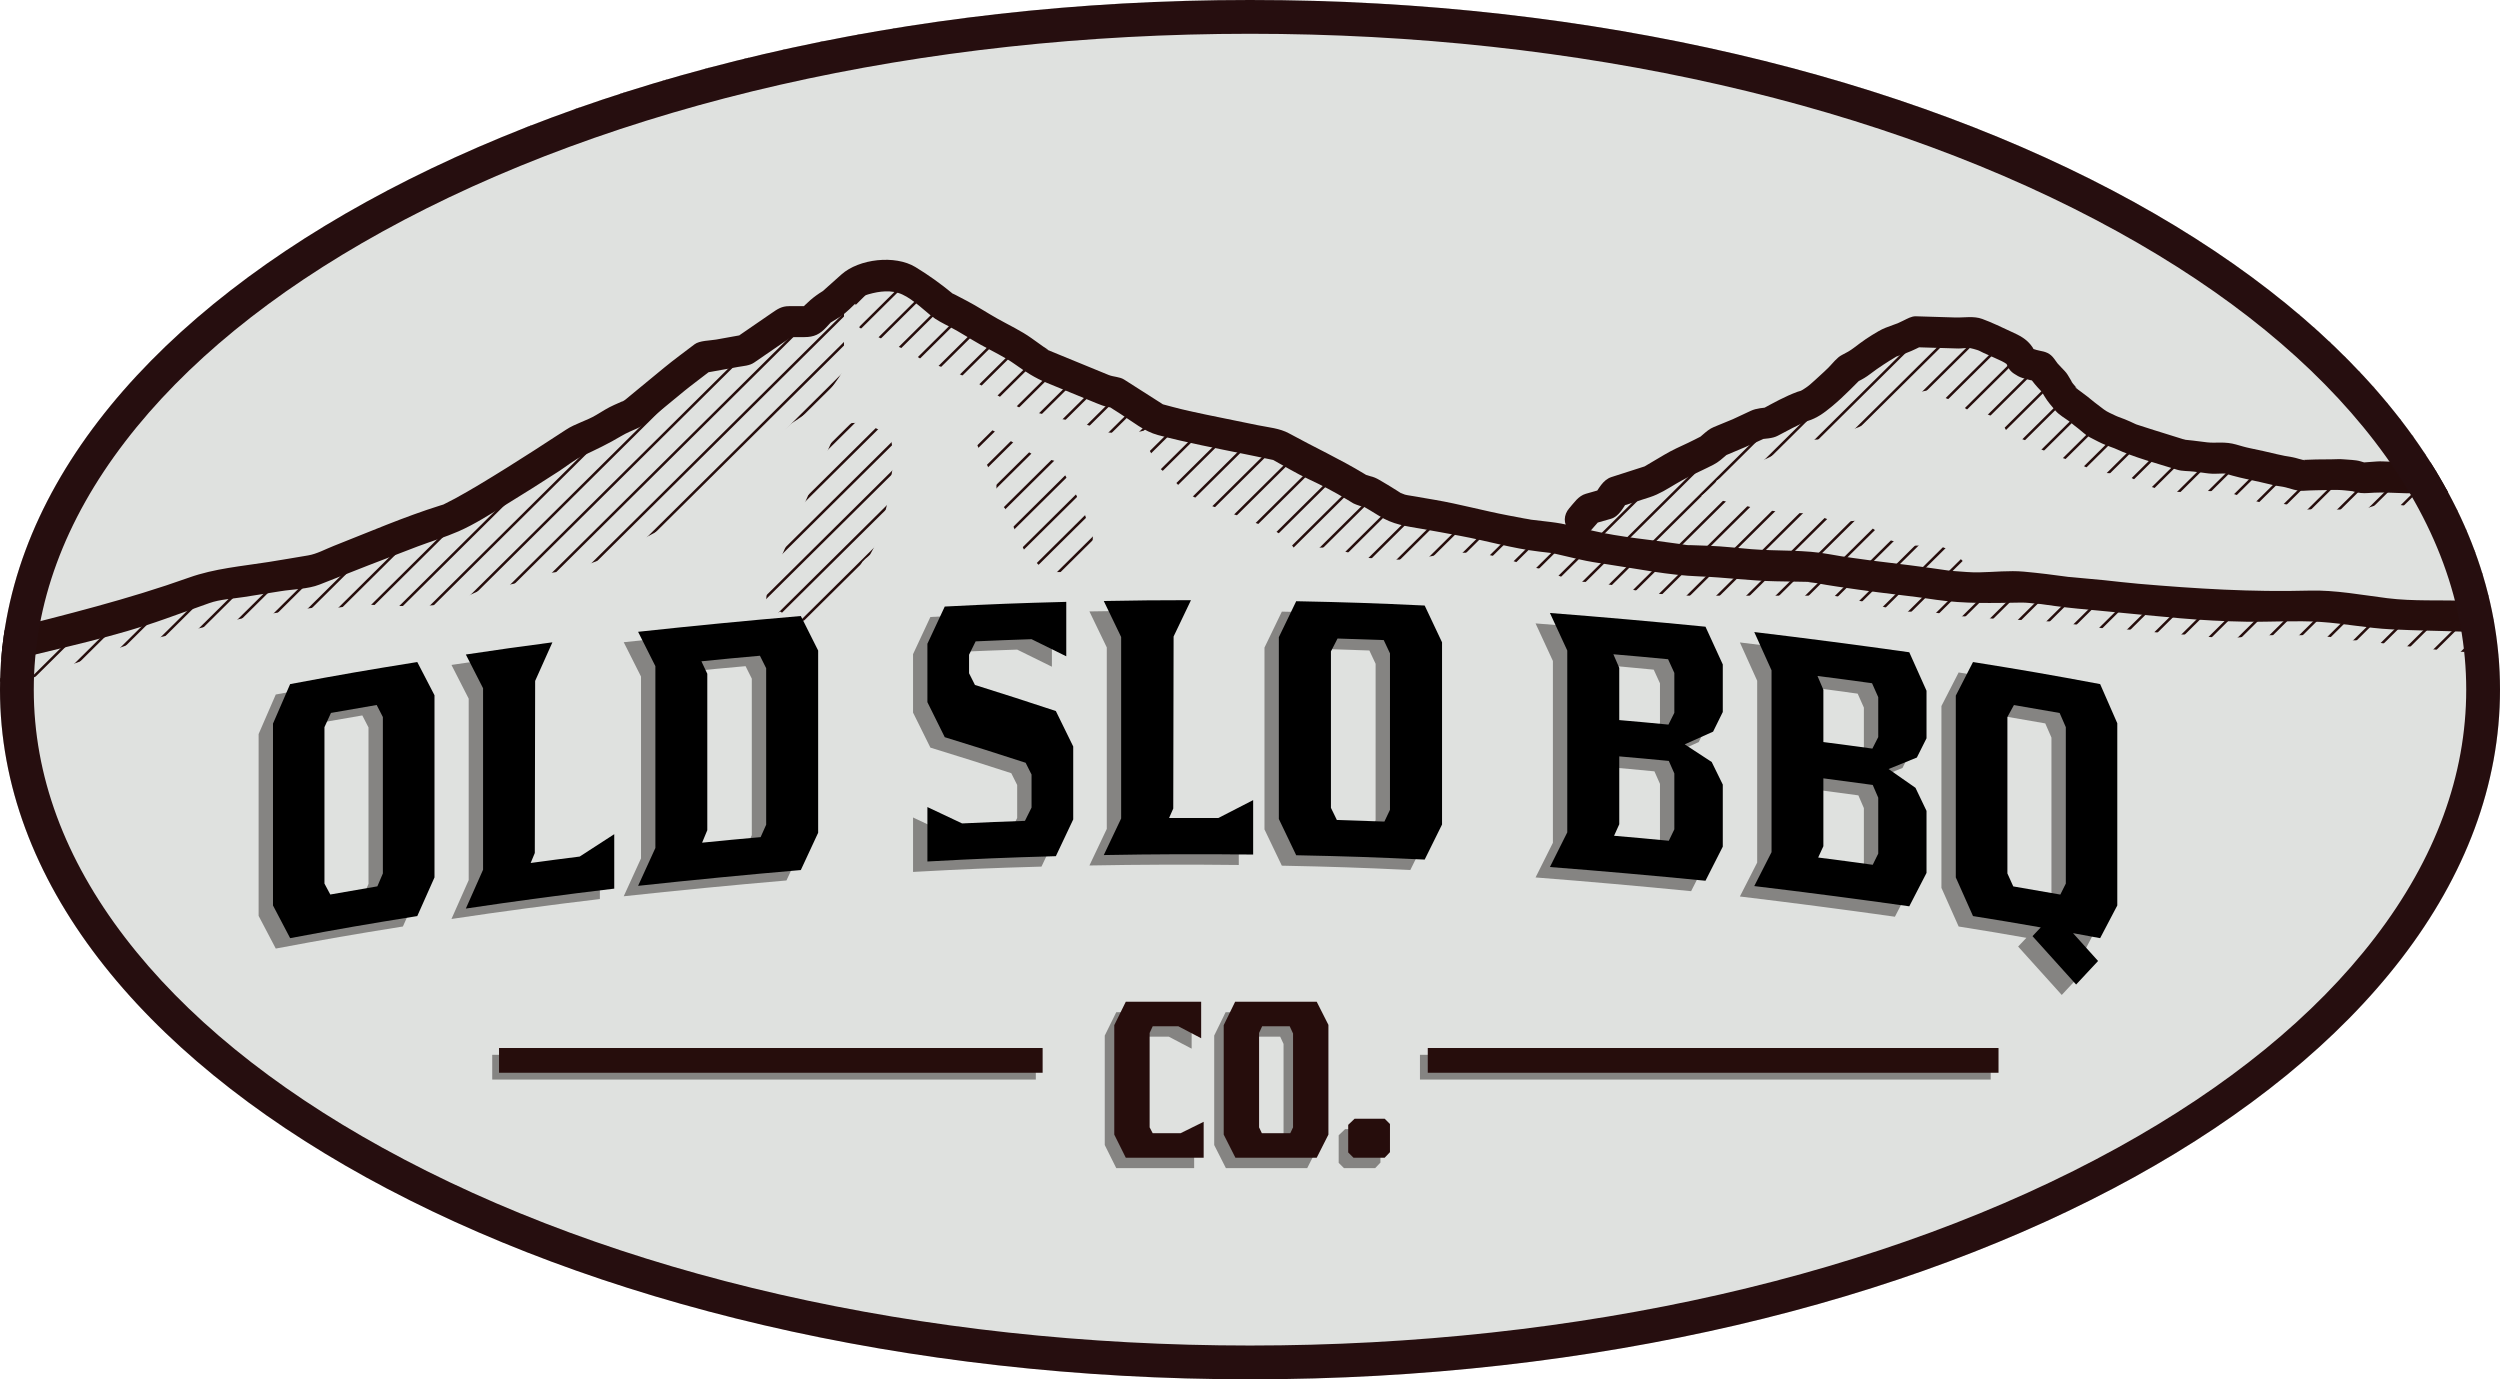 <?xml version="1.0" encoding="utf-8"?>
<!-- Generator: Adobe Illustrator 14.0.0, SVG Export Plug-In . SVG Version: 6.00 Build 43363)  -->
<!DOCTYPE svg PUBLIC "-//W3C//DTD SVG 1.1//EN" "http://www.w3.org/Graphics/SVG/1.1/DTD/svg11.dtd">
<svg version="1.1" id="Layer_1" xmlns="http://www.w3.org/2000/svg" xmlns:xlink="http://www.w3.org/1999/xlink" x="0px" y="0px"
	 width="522px" height="288px" viewBox="0 0 522 288" enable-background="new 0 0 522 288" xml:space="preserve">
<g>
	<defs>
		<path id="SVGID_1_" d="M522,143.999C522,223.528,405.148,288,260.999,288C116.854,288,0,223.528,0,143.999S116.854,0,260.999,0
			C405.148,0,522,64.47,522,143.999z"/>
	</defs>
	<clipPath id="SVGID_2_">
		<use xlink:href="#SVGID_1_"  overflow="visible"/>
	</clipPath>
	<rect x="-85.5" y="-51.159" clip-path="url(#SVGID_2_)" fill="#DFE1DF" width="684" height="396"/>
	<g clip-path="url(#SVGID_2_)">
		
			<line fill="none" stroke="#260D0C" stroke-width="0.536" stroke-miterlimit="10" x1="70.443" y1="164.35" x2="219.831" y2="16.325"/>
		
			<line fill="none" stroke="#260D0C" stroke-width="0.536" stroke-miterlimit="10" x1="76.676" y1="164.35" x2="226.064" y2="16.325"/>
		
			<line fill="none" stroke="#260D0C" stroke-width="0.536" stroke-miterlimit="10" x1="82.797" y1="164.35" x2="232.185" y2="16.325"/>
		
			<line fill="none" stroke="#260D0C" stroke-width="0.536" stroke-miterlimit="10" x1="56.722" y1="159.552" x2="206.11" y2="11.526"/>
		
			<line fill="none" stroke="#260D0C" stroke-width="0.536" stroke-miterlimit="10" x1="62.955" y1="159.552" x2="212.343" y2="11.526"/>
		
			<line fill="none" stroke="#260D0C" stroke-width="0.536" stroke-miterlimit="10" x1="69.076" y1="159.552" x2="218.464" y2="11.526"/>
		
			<line fill="none" stroke="#260D0C" stroke-width="0.536" stroke-miterlimit="10" x1="40.534" y1="157.106" x2="189.922" y2="9.082"/>
		
			<line fill="none" stroke="#260D0C" stroke-width="0.536" stroke-miterlimit="10" x1="46.767" y1="157.106" x2="196.155" y2="9.082"/>
		
			<line fill="none" stroke="#260D0C" stroke-width="0.536" stroke-miterlimit="10" x1="52.888" y1="157.106" x2="202.276" y2="9.082"/>
		
			<line fill="none" stroke="#260D0C" stroke-width="0.536" stroke-miterlimit="10" x1="26.813" y1="152.309" x2="176.201" y2="4.283"/>
		
			<line fill="none" stroke="#260D0C" stroke-width="0.536" stroke-miterlimit="10" x1="33.046" y1="152.309" x2="182.434" y2="4.283"/>
		
			<line fill="none" stroke="#260D0C" stroke-width="0.536" stroke-miterlimit="10" x1="39.167" y1="152.309" x2="188.555" y2="4.283"/>
		
			<line fill="none" stroke="#260D0C" stroke-width="0.536" stroke-miterlimit="10" x1="8.652" y1="151.907" x2="158.04" y2="3.883"/>
		
			<line fill="none" stroke="#260D0C" stroke-width="0.536" stroke-miterlimit="10" x1="14.885" y1="151.907" x2="164.272" y2="3.883"/>
		
			<line fill="none" stroke="#260D0C" stroke-width="0.536" stroke-miterlimit="10" x1="21.006" y1="151.907" x2="170.394" y2="3.883"/>
		
			<line fill="none" stroke="#260D0C" stroke-width="0.536" stroke-miterlimit="10" x1="-5.069" y1="147.109" x2="144.318" y2="-0.915"/>
		
			<line fill="none" stroke="#260D0C" stroke-width="0.536" stroke-miterlimit="10" x1="-8.382" y1="144.161" x2="141.006" y2="-3.864"/>
		
			<line fill="none" stroke="#260D0C" stroke-width="0.536" stroke-miterlimit="10" x1="1.164" y1="147.109" x2="150.552" y2="-0.915"/>
		
			<line fill="none" stroke="#260D0C" stroke-width="0.536" stroke-miterlimit="10" x1="7.285" y1="147.109" x2="156.672" y2="-0.915"/>
		
			<line fill="none" stroke="#260D0C" stroke-width="0.536" stroke-miterlimit="10" x1="164.48" y1="181.638" x2="313.867" y2="33.613"/>
		
			<line fill="none" stroke="#260D0C" stroke-width="0.536" stroke-miterlimit="10" x1="169.183" y1="183.188" x2="318.571" y2="35.163"/>
		
			<line fill="none" stroke="#260D0C" stroke-width="0.536" stroke-miterlimit="10" x1="175.304" y1="183.188" x2="324.692" y2="35.163"/>
		
			<line fill="none" stroke="#260D0C" stroke-width="0.536" stroke-miterlimit="10" x1="150.759" y1="176.839" x2="300.146" y2="28.815"/>
		
			<line fill="none" stroke="#260D0C" stroke-width="0.536" stroke-miterlimit="10" x1="155.462" y1="178.39" x2="304.85" y2="30.364"/>
		
			<line fill="none" stroke="#260D0C" stroke-width="0.536" stroke-miterlimit="10" x1="161.583" y1="178.39" x2="310.971" y2="30.364"/>
		
			<line fill="none" stroke="#260D0C" stroke-width="0.536" stroke-miterlimit="10" x1="134.571" y1="174.396" x2="283.959" y2="26.371"/>
		
			<line fill="none" stroke="#260D0C" stroke-width="0.536" stroke-miterlimit="10" x1="139.274" y1="175.945" x2="288.661" y2="27.92"/>
		
			<line fill="none" stroke="#260D0C" stroke-width="0.536" stroke-miterlimit="10" x1="145.395" y1="175.945" x2="294.782" y2="27.92"/>
		
			<line fill="none" stroke="#260D0C" stroke-width="0.536" stroke-miterlimit="10" x1="120.85" y1="169.597" x2="270.237" y2="21.572"/>
		
			<line fill="none" stroke="#260D0C" stroke-width="0.536" stroke-miterlimit="10" x1="125.553" y1="171.146" x2="274.939" y2="23.122"/>
		
			<line fill="none" stroke="#260D0C" stroke-width="0.536" stroke-miterlimit="10" x1="131.673" y1="171.146" x2="281.061" y2="23.122"/>
		
			<line fill="none" stroke="#260D0C" stroke-width="0.536" stroke-miterlimit="10" x1="102.689" y1="169.196" x2="252.077" y2="21.172"/>
		
			<line fill="none" stroke="#260D0C" stroke-width="0.536" stroke-miterlimit="10" x1="107.392" y1="170.747" x2="256.78" y2="22.722"/>
		
			<line fill="none" stroke="#260D0C" stroke-width="0.536" stroke-miterlimit="10" x1="113.513" y1="170.747" x2="262.899" y2="22.722"/>
		
			<line fill="none" stroke="#260D0C" stroke-width="0.536" stroke-miterlimit="10" x1="88.967" y1="164.398" x2="238.355" y2="16.374"/>
		
			<line fill="none" stroke="#260D0C" stroke-width="0.536" stroke-miterlimit="10" x1="93.67" y1="165.948" x2="243.059" y2="17.923"/>
		
			<line fill="none" stroke="#260D0C" stroke-width="0.536" stroke-miterlimit="10" x1="99.792" y1="165.948" x2="249.179" y2="17.923"/>
		<rect x="-89.1" y="35.062" fill="none" width="691.201" height="214.029"/>
	</g>
	
		<line clip-path="url(#SVGID_2_)" fill="none" stroke="#260D0C" stroke-width="0.536" stroke-miterlimit="10" x1="262.139" y1="201.672" x2="411.526" y2="53.647"/>
	
		<line clip-path="url(#SVGID_2_)" fill="none" stroke="#260D0C" stroke-width="0.536" stroke-miterlimit="10" x1="268.373" y1="201.672" x2="417.761" y2="53.647"/>
	
		<line clip-path="url(#SVGID_2_)" fill="none" stroke="#260D0C" stroke-width="0.536" stroke-miterlimit="10" x1="274.494" y1="201.672" x2="423.882" y2="53.647"/>
	
		<line clip-path="url(#SVGID_2_)" fill="none" stroke="#260D0C" stroke-width="0.536" stroke-miterlimit="10" x1="248.417" y1="196.874" x2="397.806" y2="48.849"/>
	
		<line clip-path="url(#SVGID_2_)" fill="none" stroke="#260D0C" stroke-width="0.536" stroke-miterlimit="10" x1="254.652" y1="196.874" x2="404.04" y2="48.849"/>
	
		<line clip-path="url(#SVGID_2_)" fill="none" stroke="#260D0C" stroke-width="0.536" stroke-miterlimit="10" x1="260.772" y1="196.874" x2="410.16" y2="48.849"/>
	
		<line clip-path="url(#SVGID_2_)" fill="none" stroke="#260D0C" stroke-width="0.536" stroke-miterlimit="10" x1="232.229" y1="194.429" x2="381.616" y2="46.405"/>
	
		<line clip-path="url(#SVGID_2_)" fill="none" stroke="#260D0C" stroke-width="0.536" stroke-miterlimit="10" x1="238.463" y1="194.429" x2="387.851" y2="46.405"/>
	
		<line clip-path="url(#SVGID_2_)" fill="none" stroke="#260D0C" stroke-width="0.536" stroke-miterlimit="10" x1="244.583" y1="194.429" x2="393.972" y2="46.405"/>
	
		<line clip-path="url(#SVGID_2_)" fill="none" stroke="#260D0C" stroke-width="0.536" stroke-miterlimit="10" x1="218.508" y1="189.631" x2="367.895" y2="41.606"/>
	
		<line clip-path="url(#SVGID_2_)" fill="none" stroke="#260D0C" stroke-width="0.536" stroke-miterlimit="10" x1="224.741" y1="189.631" x2="374.129" y2="41.606"/>
	
		<line clip-path="url(#SVGID_2_)" fill="none" stroke="#260D0C" stroke-width="0.536" stroke-miterlimit="10" x1="230.862" y1="189.631" x2="380.25" y2="41.606"/>
	
		<line clip-path="url(#SVGID_2_)" fill="none" stroke="#260D0C" stroke-width="0.536" stroke-miterlimit="10" x1="200.347" y1="189.231" x2="349.734" y2="41.206"/>
	
		<line clip-path="url(#SVGID_2_)" fill="none" stroke="#260D0C" stroke-width="0.536" stroke-miterlimit="10" x1="206.581" y1="189.231" x2="355.969" y2="41.206"/>
	
		<line clip-path="url(#SVGID_2_)" fill="none" stroke="#260D0C" stroke-width="0.536" stroke-miterlimit="10" x1="212.702" y1="189.231" x2="362.09" y2="41.206"/>
	
		<line clip-path="url(#SVGID_2_)" fill="none" stroke="#260D0C" stroke-width="0.536" stroke-miterlimit="10" x1="186.626" y1="184.433" x2="336.013" y2="36.408"/>
	<g clip-path="url(#SVGID_2_)">
		
			<line fill="none" stroke="#260D0C" stroke-width="0.536" stroke-miterlimit="10" x1="183.313" y1="181.483" x2="332.7" y2="33.458"/>
		<rect x="-89.1" y="35.062" fill="none" width="691.201" height="214.029"/>
	</g>
	
		<line clip-path="url(#SVGID_2_)" fill="none" stroke="#260D0C" stroke-width="0.536" stroke-miterlimit="10" x1="192.859" y1="184.433" x2="342.247" y2="36.408"/>
	
		<line clip-path="url(#SVGID_2_)" fill="none" stroke="#260D0C" stroke-width="0.536" stroke-miterlimit="10" x1="198.98" y1="184.433" x2="348.368" y2="36.408"/>
	
		<line clip-path="url(#SVGID_2_)" fill="none" stroke="#260D0C" stroke-width="0.536" stroke-miterlimit="10" x1="356.175" y1="218.961" x2="505.563" y2="70.936"/>
	
		<line clip-path="url(#SVGID_2_)" fill="none" stroke="#260D0C" stroke-width="0.536" stroke-miterlimit="10" x1="360.879" y1="220.511" x2="510.267" y2="72.486"/>
	
		<line clip-path="url(#SVGID_2_)" fill="none" stroke="#260D0C" stroke-width="0.536" stroke-miterlimit="10" x1="367" y1="220.511" x2="516.388" y2="72.486"/>
	
		<line clip-path="url(#SVGID_2_)" fill="none" stroke="#260D0C" stroke-width="0.536" stroke-miterlimit="10" x1="342.453" y1="214.162" x2="491.841" y2="66.138"/>
	
		<line clip-path="url(#SVGID_2_)" fill="none" stroke="#260D0C" stroke-width="0.536" stroke-miterlimit="10" x1="347.157" y1="215.712" x2="496.545" y2="67.688"/>
	
		<line clip-path="url(#SVGID_2_)" fill="none" stroke="#260D0C" stroke-width="0.536" stroke-miterlimit="10" x1="353.278" y1="215.712" x2="502.666" y2="67.688"/>
	
		<line clip-path="url(#SVGID_2_)" fill="none" stroke="#260D0C" stroke-width="0.536" stroke-miterlimit="10" x1="326.267" y1="211.718" x2="475.654" y2="63.694"/>
	
		<line clip-path="url(#SVGID_2_)" fill="none" stroke="#260D0C" stroke-width="0.536" stroke-miterlimit="10" x1="330.969" y1="213.268" x2="480.356" y2="65.243"/>
	
		<line clip-path="url(#SVGID_2_)" fill="none" stroke="#260D0C" stroke-width="0.536" stroke-miterlimit="10" x1="337.089" y1="213.268" x2="486.478" y2="65.243"/>
	
		<line clip-path="url(#SVGID_2_)" fill="none" stroke="#260D0C" stroke-width="0.536" stroke-miterlimit="10" x1="312.545" y1="206.92" x2="461.933" y2="58.895"/>
	
		<line clip-path="url(#SVGID_2_)" fill="none" stroke="#260D0C" stroke-width="0.536" stroke-miterlimit="10" x1="317.247" y1="208.469" x2="466.635" y2="60.444"/>
	
		<line clip-path="url(#SVGID_2_)" fill="none" stroke="#260D0C" stroke-width="0.536" stroke-miterlimit="10" x1="323.368" y1="208.469" x2="472.756" y2="60.444"/>
	
		<line clip-path="url(#SVGID_2_)" fill="none" stroke="#260D0C" stroke-width="0.536" stroke-miterlimit="10" x1="416.929" y1="232.44" x2="566.316" y2="84.416"/>
	
		<line clip-path="url(#SVGID_2_)" fill="none" stroke="#260D0C" stroke-width="0.536" stroke-miterlimit="10" x1="426.189" y1="232.44" x2="575.578" y2="84.416"/>
	
		<line clip-path="url(#SVGID_2_)" fill="none" stroke="#260D0C" stroke-width="0.536" stroke-miterlimit="10" x1="403.207" y1="227.642" x2="552.596" y2="79.617"/>
	
		<line clip-path="url(#SVGID_2_)" fill="none" stroke="#260D0C" stroke-width="0.536" stroke-miterlimit="10" x1="409.441" y1="227.642" x2="558.83" y2="79.617"/>
	
		<line clip-path="url(#SVGID_2_)" fill="none" stroke="#260D0C" stroke-width="0.536" stroke-miterlimit="10" x1="415.563" y1="227.642" x2="564.95" y2="79.617"/>
	
		<line clip-path="url(#SVGID_2_)" fill="none" stroke="#260D0C" stroke-width="0.536" stroke-miterlimit="10" x1="387.021" y1="225.197" x2="536.408" y2="77.173"/>
	
		<line clip-path="url(#SVGID_2_)" fill="none" stroke="#260D0C" stroke-width="0.536" stroke-miterlimit="10" x1="393.253" y1="225.197" x2="542.641" y2="77.173"/>
	
		<line clip-path="url(#SVGID_2_)" fill="none" stroke="#260D0C" stroke-width="0.536" stroke-miterlimit="10" x1="399.373" y1="225.197" x2="548.762" y2="77.173"/>
	
		<line clip-path="url(#SVGID_2_)" fill="none" stroke="#260D0C" stroke-width="0.536" stroke-miterlimit="10" x1="373.299" y1="220.399" x2="522.687" y2="72.375"/>
	
		<line clip-path="url(#SVGID_2_)" fill="none" stroke="#260D0C" stroke-width="0.536" stroke-miterlimit="10" x1="379.531" y1="220.399" x2="528.919" y2="72.375"/>
	
		<line clip-path="url(#SVGID_2_)" fill="none" stroke="#260D0C" stroke-width="0.536" stroke-miterlimit="10" x1="385.652" y1="220.399" x2="535.04" y2="72.375"/>
	
		<line clip-path="url(#SVGID_2_)" fill="none" stroke="#260D0C" stroke-width="0.536" stroke-miterlimit="10" x1="294.385" y1="206.521" x2="443.772" y2="58.495"/>
	
		<line clip-path="url(#SVGID_2_)" fill="none" stroke="#260D0C" stroke-width="0.536" stroke-miterlimit="10" x1="299.087" y1="208.069" x2="448.475" y2="60.045"/>
	
		<line clip-path="url(#SVGID_2_)" fill="none" stroke="#260D0C" stroke-width="0.536" stroke-miterlimit="10" x1="305.207" y1="208.069" x2="454.595" y2="60.045"/>
	
		<line clip-path="url(#SVGID_2_)" fill="none" stroke="#260D0C" stroke-width="0.536" stroke-miterlimit="10" x1="280.663" y1="201.722" x2="430.051" y2="53.696"/>
	
		<line clip-path="url(#SVGID_2_)" fill="none" stroke="#260D0C" stroke-width="0.536" stroke-miterlimit="10" x1="285.365" y1="203.271" x2="434.753" y2="55.246"/>
	
		<line clip-path="url(#SVGID_2_)" fill="none" stroke="#260D0C" stroke-width="0.536" stroke-miterlimit="10" x1="291.486" y1="203.271" x2="440.874" y2="55.246"/>
	<g clip-path="url(#SVGID_2_)">
		<path fill="#DFE1DF" d="M-36.861,248.14h624.905V-9.428H-36.861V248.14z M186.447,97.294l-0.538,3.408l-0.18,1.704l-0.448,2.601
			c0,0-0.269,1.076-0.359,1.524s-0.179,0.897-0.179,1.256s-0.179,1.525-0.179,1.525l-1.704,3.498l-0.269,1.255
			c0,0-0.718,1.436-0.898,1.705c-0.179,0.269-0.985,0.896-0.985,0.896l-0.628,0.627l-1.524,2.601l-0.09,0.807l-0.269,1.973
			l-0.628,1.256l-1.434,1.345l-1.256,1.525l-0.896,0.538l-1.883,1.435l-2.781,0.896l-3.945-0.178l-0.628-0.538l-0.807-0.538
			l-0.986-0.718l-2.063,0.807l-0.538-0.627l-0.627-1.345l0.269-1.525l0.178-1.973l14.619-33.452l0.358-0.448l1.525-0.538
			l1.254-0.269l2.153-0.09l1.883,0.718l1.614,0.807l1.256,0.627c0,0,1.166,1.167,1.256,1.614s0.269,1.525,0.269,1.884
			c0,0.358,0.179,1.436,0.179,1.974S186.447,97.294,186.447,97.294 M227.97,116.666l-0.358,1.255l-1.345,0.718
			c0,0-0.897,0.449-1.167,0.538s-0.986,0.269-0.986,0.269h-1.256h-1.256h-1.255l-1.614-0.269l-1.167-0.538l-1.255-1.256
			l-1.076-0.807l-0.449-0.358l-0.449-0.358l-1.704-3.498l-1.076-2.512l-0.538-1.435l-1.166-2.242l-0.987-1.076l-0.627-0.628
			l-0.269-0.717l0.089-0.538v-0.987v-0.987l-0.269-0.896l-0.627-1.076l-1.256-2.602l-1.256-2.421l-0.896-1.973l0.18-1.703
			l0.358-0.808l0.449-0.18l1.255,0.089l1.076,0.09l0.987,0.538l1.794,1.346l1.345,0.538l0.717,0.447l0.987,0.628l0.986,0.538
			l1.256,0.807l0.986,0.627l1.166,0.359l1.525,0.269l1.345,0.36l0.807,0.807l0.627,0.985l0.718,1.077l0.987,1.705l0.448,0.807
			l1.076,1.973l0.628,1.794l0.807,1.255l0.807,2.512c0,0,0.448,0.627,0.717,0.896c0.269,0.269,0.449,0.627,0.449,0.627l-0.09,2.421
			v0.987l0.179,0.987L227.97,116.666z M521.32,136.575l-11.121-0.717c0,0-8.25-1.076-9.326-1.076s-6.816-1.077-6.816-1.077h-3.586
			l-3.947-0.716l-4.662-0.359h-4.305h-4.664l-8.609,0.717l-6.098-0.717l-6.1-0.359l-5.738-0.717l-7.177-0.358l-5.021-0.718
			l-6.098-0.717c0,0-6.457-0.36-7.533-0.36h-2.152c0,0-6.816-0.717-8.609-0.717s-5.381-0.718-5.381-0.718l-7.893-0.358l-6.457-1.794
			l-7.174-1.435h-6.1h-7.534h-5.021l-11.479-0.001l-6.1-0.358c0,0-3.945-0.358-6.457-1.076s-3.229-0.718-3.229-0.718
			s-3.586-0.717-5.738-0.717s-4.664-0.718-6.816-1.794s-3.945-1.076-5.021-1.435s-4.305-1.436-4.305-1.436l-6.1-1.435h-6.457
			l-3.586,0.718l-4.664,0.717h-4.665l-3.945-0.358c0,0-2.512-0.718-3.945-1.076s-3.229-1.076-3.229-1.076h-2.871l-4.662,1.076
			l-2.152-2.87l-2.152-1.435l-3.229-1.435l-5.382-2.152l-5.739-2.152l-4.664-2.512l-2.869-2.869l-2.512-2.152l-2.511-4.305
			l2.152-2.87l-1.435-1.076l-5.023,1.076l-3.946-0.358l-5.021-1.794l-5.023-1.076l-8.25-2.152l-3.945-2.152l-6.457-3.946
			l-5.022-2.152l-5.023-1.793l-2.869-1.794l-4.664-2.152l-5.739-2.87l-0.718-4.663l-2.152-3.947l-0.358,3.947v4.663v3.946v4.663
			l-1.076,1.794l-2.511,3.587l-3.229,3.229l-4.305,2.87l-3.946,3.587l-3.229,3.229l-4.305,3.946l-8.967,7.175l-5.023,3.229
			l-12.196,6.457l-7.893,2.869l-5.381,0.718l-6.815,2.152l-7.175,1.435l-6.457,2.87l-6.098,0.358h-5.74l-6.098-0.358l-5.381,0.718
			h-5.022l-12.914,1.793l-17.219,3.947l-7.892,1.794l-16.502,5.739l-7.534,2.511h-7.892l-4.305-1.793l7.174-6.457l20.089-6.817
			l25.112-5.021L64.3,118.28l24.752-9.327l16.859-9.686l11.121-5.74l15.067-7.175l8.968-9.327l8.25-5.021l8.25-2.87l15.067-7.892
			l6.816-5.022l6.457,1.435l6.457,2.87l13.273,8.251l9.686,5.381l21.166,8.968l21.523,7.175l21.165,8.968l24.753,7.175l22.959,5.022
			l1.499,0.203l-0.604-0.562l4.305-4.036l6.322-4.978l7.265-2.556l15.201-8.206l6.726-4.574l6.592-2.287l4.978-2.556l4.439-2.825
			l4.978-3.767l1.883-2.287l6.727-3.229l5.111-0.134h4.305l2.825,0.403l5.381,1.345l5.112,1.346l6.322,2.69l4.439,5.247l3.497,4.843
			l7.399,4.978l16.412,4.708l13.721,2.556l26.636,0.942l13.722,1.345l2.69,1.345l1.614,1.345v1.479l-3.229,0.942h-3.229
			l-3.095,0.269l-3.632,0.27l-2.959-0.404l-3.095-0.134l-3.901,1.21h-2.556h-3.229l-2.825-0.134l-2.959,0.134l-2.825-0.807
			l-2.959-0.538l-2.825,0.135l-2.556-0.673l-2.019-0.672l-2.825-0.942l-1.21,0.269l-1.346-0.538l-2.556-0.134l-3.363,0.269h-0.941
			l-3.229-0.135l-2.96-0.672l-2.286-0.808l-1.211-0.538l-1.48-0.807l-2.018-0.673l-1.883-0.269l-1.884-0.134l-3.229-0.942
			l-2.556-1.21l-3.229-1.077l-2.287-0.941l-2.69-1.076c0,0-1.211-0.672-1.884-1.211c-0.672-0.538-2.018-0.807-2.018-0.807
			l-2.287-1.21l-0.538-0.942l-1.21-1.21l-1.48-1.211l-0.672-0.269l-1.076-0.538h-1.48c-0.403,0-1.883-0.538-1.883-0.538l-1.749-1.21
			l-1.479-0.673l-2.557-1.076l-1.345-0.941l-1.076-0.135l-2.825,0.538l-1.345,0.404l-2.152,0.807l-1.614,0.941l-1.346,0.673
			c0,0-1.211,0.807-1.614,1.21c-0.403,0.404-0.808,1.076-0.808,1.076s-1.748,1.48-2.152,1.749c-0.403,0.269-2.824,1.076-2.824,1.076
			l-5.516,1.749l-2.69,0.135l-2.69,1.345l-1.884,0.403l-1.749,0.807c0,0-2.556,1.614-4.708,2.153
			c-0.567,0.142-0.872,0.225-1.036,0.274c0.118,0.021-0.416,0.126,0,0c-0.013-0.002-0.013-0.005-0.04-0.005
			c-0.403,0-2.018,0.808-2.556,1.211c-0.538,0.404-1.076,0.538-1.614,0.807s-1.614,0.673-1.614,0.673l-1.346,0.807l-0.403,0.941
			l-2.825,2.287l2.96,0.538l3.767,1.076l1.479,0.134l2.018,0.538l4.709,0.807l1.479,0.269l2.421,0.135l3.363,0.134
			c0,0,0.808,0.269,1.614,0.538c0.808,0.269,0.538,0,1.076,0.135c0.538,0.134,1.48,0.538,1.48,0.538l1.479,0.403l2.152,0.135
			l1.211-0.135l1.748-0.134l1.48,0.269l1.479,1.479l1.749,1.211c0,0,1.345,0.807,1.749,1.076c0.403,0.269,0.807,0.269,0.807,0.269
			l3.229,0.941h3.632c0,0,1.211,0.135,1.614,0.135c0.404,0,1.614,0.135,1.614,0.135l2.557,1.076l1.21,1.346l0.808,0.807l2.69,2.691
			l-1.902,0.883l13.202,1.225l26.188,1.793l58.473,2.512l7.891,2.51l10.405,3.587l2.869,3.229L521.32,136.575z"/>
		<path fill="#260D0C" d="M2.381,137.894c10.646-2.694,21.677-4.949,32.04-8.649c3.091-1.104,6.182-2.208,9.273-3.312
			c2.257-0.806,4.87-0.9,7.226-1.272c2.537-0.401,5.079-0.785,7.613-1.207c2.563-0.427,5.764-0.432,8.176-1.389
			c6.8-2.696,13.611-5.368,20.455-7.952c2.84-1.072,5.788-1.946,8.568-3.164c3.421-1.498,6.632-3.583,9.813-5.521
			c3.772-2.298,7.498-4.673,11.208-7.07c1.609-1.04,3.225-2.393,4.966-3.206c2.743-1.28,5.38-2.535,7.974-4.091
			c1.101-0.661,2.275-1.137,3.449-1.66c1.034-0.459,1.876-1.289,2.746-2.005c2.541-2.092,5.082-4.185,7.623-6.277
			c-1.361,1.12,0.23-0.174,0.531-0.404c0.775-0.594,1.549-1.188,2.324-1.782c0.581-0.445,1.163-0.891,1.744-1.336
			c0.486-0.373-1.008,0.28-0.48,0.185c0.331-0.06,0.661-0.119,0.992-0.178c1.837-0.331,3.674-0.662,5.511-0.992
			c1.1-0.198,2.374-0.248,3.322-0.899l8.157-5.608c0.579-0.398-2.506,0.285-0.522,0.285h2.839c2.085,0,3.258-0.591,4.661-2.112
			c0.284-0.308,0.568-0.616,0.852-0.923c0.604-0.654-0.962,0.59-0.065,0.038c0.656-0.403,1.311-0.807,1.967-1.21
			c1.431-0.88,2.665-2.301,3.908-3.411l1.627-1.453c-0.441,0.394-2.003,0.92-0.341,0.378c2.229-0.727,4.669-1.211,6.963-0.549
			c2.375,0.686,4.93,3.176,6.844,4.731c1.223,0.994,2.579,1.638,3.975,2.368c2.183,1.143,4.244,2.504,6.394,3.708
			c2.374,1.329,5.032,2.548,7.247,4.13c2.185,1.56,4.118,2.827,6.582,3.838c3.479,1.427,6.958,2.854,10.437,4.282
			c0.807,0.331,1.498,0.605,2.352,0.776c1.559,0.312-0.383-0.471,0.535,0.115c0.719,0.459,1.44,0.919,2.16,1.378
			c2.468,1.575,4.896,3.604,7.755,4.366c6.032,1.608,12.156,2.751,18.272,4.002c0.682,0.139,1.363,0.277,2.044,0.419
			c0.87,0.182,1.74,0.363,2.61,0.544c0.382,0.08,0.764,0.159,1.146,0.239c0.76,0.158-1.012-0.551-0.188-0.099
			c2.507,1.378,4.975,2.897,7.569,4.102c2.813,1.306,5.39,2.655,8.04,4.264l1.302,0.791c0.303,0.184,2.965,1.154,1.686,0.401
			c1.215,0.714,2.443,1.407,3.629,2.169c2.911,1.873,5.71,2.193,9.089,2.772c2.62,0.45,5.231,0.95,7.847,1.431
			c5.558,1.023,10.894,2.628,16.539,3.293c0.93,0.109,1.858,0.219,2.787,0.328c1.542,0.181-0.56-0.134,0.242,0.052
			c1.794,0.417,3.588,0.834,5.382,1.251c1.999,0.465,3.983,0.759,6.017,1.06c6.281,0.931,12.62,2.262,18.974,2.489
			c5.34,0.191,10.643,0.929,15.985,1.024c1.894,0.034,3.786,0.067,5.679,0.102c0.545,0.01,1.09,0.02,1.635,0.029
			c-1.495-0.027,0.473,0.116,1.152,0.245c2.97,0.565,5.967,0.954,8.957,1.39c2.743,0.4,5.495,0.72,8.246,1.058
			c1.417,0.174,2.833,0.348,4.25,0.522c-1.188-0.146-0.404-0.053,0.339,0.054c1.091,0.156,2.182,0.312,3.273,0.467
			c5.937,0.848,11.745,0.68,17.729,0.579c1.136-0.019,2.276,0.155,3.406,0.257c0.314,0.028,0.63,0.057,0.945,0.086
			c-1.461-0.133-0.616-0.085-0.301-0.042c1.025,0.141,2.051,0.283,3.076,0.424c3.084,0.426,6.181,0.685,9.281,0.973
			c5.584,0.52,11.157,1.096,16.746,1.575c4.606,0.395,9.215,0.646,13.838,0.721c5.145,0.084,10.402-0.284,15.525,0.046
			c4.915,0.317,9.79,1.301,14.697,1.546c5.217,0.261,10.424,0.311,15.642,0.504c4.166,0.154,4.151-6.303,0-6.458
			c-5.415-0.201-10.998,0.128-16.38-0.545c-5.352-0.669-10.878-1.736-16.286-1.587c-11.947,0.331-23.726-0.401-35.622-1.421
			c-2.412-0.207-4.818-0.499-7.226-0.752c-1.367-0.144-2.738-0.255-4.107-0.382c-0.89-0.083-1.779-0.166-2.669-0.249
			c-1.732-0.161,0.409,0.096-0.557-0.038c-3.15-0.435-6.281-0.831-9.448-1.118c-3.029-0.275-6.245,0.097-9.286,0.148
			c-0.893,0.015-1.739-0.004-2.631-0.07c-0.912-0.068-1.825-0.135-2.737-0.203c-1.714-0.127,0.824,0.169-0.709-0.05
			c-2.832-0.405-5.662-0.817-8.502-1.166c-1.878-0.231-3.756-0.461-5.634-0.692c-0.68-0.083-1.358-0.167-2.038-0.25
			c-1.201-0.148,1.168,0.171-0.157-0.022c-2.88-0.42-5.79-0.744-8.649-1.288c-5.479-1.042-10.985-0.65-16.526-1.097
			c-2.965-0.239-5.947-0.602-8.921-0.708c-1.57-0.056-3.142-0.112-4.713-0.168c1.466,0.052,0.64,0.09,0.215,0.027l-1.904-0.282
			c-5.877-0.871-11.963-1.357-17.753-2.704c-2.939-0.684-5.855-1.489-8.855-1.842c-1.632-0.192-3.264-0.384-4.896-0.576
			c1.771,0.208-0.244-0.089-0.629-0.162c-1.111-0.21-2.222-0.421-3.333-0.631c-5.143-0.974-10.166-2.37-15.337-3.256
			c-1.669-0.286-3.338-0.572-5.008-0.858c-0.424-0.073-0.857-0.123-1.271-0.241c-0.357-0.103-1.364-0.669-0.375-0.033
			c-0.459-0.295-0.918-0.59-1.377-0.886c-1.161-0.747-2.35-1.439-3.54-2.139c-0.606-0.357-1.204-0.625-1.896-0.779
			c-0.439-0.098-1.408-0.596-0.319,0.065c-0.301-0.183-0.602-0.365-0.902-0.548c-5.097-3.095-10.51-5.583-15.74-8.459
			c-1.956-1.076-4.343-1.257-6.517-1.701c-3.594-0.735-7.188-1.471-10.782-2.206c-2.368-0.485-4.685-0.995-7.02-1.618
			c-0.749-0.2-1.499-0.399-2.248-0.599c0.039,0.01,0.927,0.501-0.059-0.128c-1.613-1.03-3.226-2.059-4.839-3.088
			c-0.989-0.631-1.978-1.263-2.967-1.894c-0.94-0.601-2.21-0.539-3.244-0.963l-10.091-4.14c-1.046-0.43-2.093-0.859-3.14-1.288
			c1.331,0.545,0.087-0.139-0.407-0.492c-0.82-0.585-1.64-1.171-2.459-1.757c-2.17-1.55-4.736-2.748-7.062-4.05
			c-2.15-1.204-4.211-2.577-6.392-3.719l-2.407-1.261c-1.498-0.784,0.206,0.389-0.602-0.276c-2.46-2.028-5.056-3.898-7.782-5.55
			c-4.24-2.568-11.761-1.738-15.459,1.564c-0.941,0.84-1.882,1.68-2.823,2.521c-0.37,0.33-0.739,0.661-1.11,0.991
			c-0.787,0.703,0.861-0.548-0.016-0.008c-1.917,1.18-3.25,2.396-4.773,4.047c0.761-0.315,1.522-0.63,2.283-0.945h-4.5
			c-1.523,0-2.396,0.608-3.576,1.42c-1.567,1.078-3.135,2.155-4.703,3.233c-0.628,0.432-1.255,0.863-1.883,1.294
			c-1.155,0.794,0.468,0.034-0.136,0.142l-4.921,0.886c-1.228,0.221-3.455,0.188-4.511,0.999c-2.123,1.627-4.3,3.202-6.366,4.902
			c-2.701,2.224-5.401,4.448-8.102,6.672c-0.502,0.414-1.228,0.603-0.136,0.117c-0.728,0.324-1.456,0.647-2.183,0.971
			c-1.317,0.586-2.512,1.356-3.748,2.098c-1.99,1.194-4.361,1.789-6.287,3.061c-2.209,1.458-4.432,2.897-6.66,4.328
			c-3.819,2.453-7.662,4.871-11.558,7.203c-1.641,0.982-3.297,1.941-4.978,2.855c-0.646,0.351-1.3,0.686-1.96,1.007
			c-0.741,0.36-0.093,0.115-1.085,0.425c-7.562,2.369-14.927,5.563-22.297,8.46c-1.701,0.669-3.495,1.668-5.311,1.971
			c-2.756,0.459-5.51,0.94-8.27,1.376c-5.586,0.882-11.268,1.35-16.601,3.254c-12.708,4.538-25.722,7.753-38.793,11.062
			C-3.37,132.689-1.657,138.917,2.381,137.894"/>
		<path fill="#260D0C" d="M332.222,110.697l1.883-2.152c-0.475,0.277-0.949,0.554-1.425,0.831c1.227-0.351,2.453-0.701,3.68-1.051
			c1.737-0.497,2.683-2.508,3.631-3.93l-1.929,1.484c2.14-0.688,4.279-1.376,6.419-2.063c1.988-0.639,3.658-1.731,5.453-2.792
			c1.755-1.037,3.478-1.91,5.331-2.765c0.832-0.383,1.646-0.802,2.464-1.211c1.104-0.552,1.975-1.372,2.907-2.171
			c0.125-0.106,0.249-0.213,0.373-0.32c-0.475,0.277-0.949,0.554-1.424,0.83c3.162-1.302,6.28-2.646,9.381-4.092
			c-0.544,0.147-1.087,0.294-1.63,0.441c1.237-0.155,2.772-0.162,3.865-0.756c1.037-0.563,2.081-1.111,3.131-1.646
			c0.685-0.349,1.373-0.689,2.068-1.016c0.253-0.119,1.395-0.611,0.272-0.14c0.255-0.107,0.515-0.206,0.78-0.285
			c1.916-0.574,3.422-1.689,4.949-2.95c1.346-1.11,2.645-2.316,3.878-3.55c0.479-0.479,0.958-0.958,1.437-1.437
			c0.187-0.186,0.372-0.373,0.559-0.559c0.548-0.547-0.87,0.525-0.328,0.254c0.944-0.472,1.705-0.916,2.54-1.555
			c1.764-1.348,3.59-2.515,5.492-3.656c0.559-0.335-0.991,0.368-0.51,0.193c0.271-0.099,0.543-0.198,0.815-0.296
			c0.646-0.235,1.294-0.471,1.94-0.706c1.177-0.428,2.3-1.038,3.429-1.573c-0.543,0.147-1.086,0.294-1.629,0.441
			c2.139,0.065,4.278,0.13,6.417,0.195c0.814,0.024,1.628,0.049,2.442,0.074c0.378,0.011,0.767-0.041,1.144-0.062
			c0.316-0.018,0.634-0.036,0.95-0.053c0.954-0.053-0.97-0.211-0.321-0.103c1.034,0.172,1.896,0.409,2.882,0.768
			c-1.42-0.516-0.607-0.247-0.239-0.063c0.284,0.142,0.568,0.284,0.852,0.426c0.39,0.195,0.794,0.358,1.194,0.53
			c0.89,0.381,1.76,0.813,2.646,1.206c0.406,0.181,0.754,0.433,1.125,0.681c0.107,0.071,0.215,0.143,0.322,0.215
			c0.372,0.248-0.815-0.74-0.491-0.352c0.195,0.235,0.392,0.47,0.588,0.705c-0.277-0.475-0.554-0.95-0.831-1.425
			c0.37,1.109,0.736,2.059,1.781,2.755c0.588,0.393,1.135,0.717,1.823,0.929c0.993,0.306,1.934,0.538,2.956,0.723l-1.93-1.483
			c0.674,0.927,1.326,1.858,2.106,2.699c0.395,0.424,0.788,0.849,1.183,1.273c-0.158-0.17-0.665-0.944-0.275-0.294l0.596,0.992
			c0.641,1.068,1.454,1.982,2.257,2.931c0.75,0.887,2.006,1.57,2.937,2.256c0.139,0.102,0.277,0.205,0.416,0.307
			c-1.289-0.95-0.403-0.292-0.108-0.039c0.47,0.402,0.959,0.776,1.45,1.15c0.785,0.598,1.598,1.437,2.48,1.878
			c1.124,0.562,2.238,1.207,3.417,1.648c0.465,0.174,0.93,0.349,1.395,0.523c0.232,0.087,0.465,0.174,0.697,0.262
			c-0.813-0.305-0.847-0.365-0.222-0.076c4.128,1.905,8.586,3.033,12.913,4.399c1.05,0.332,2.352,0.254,3.44,0.391
			c1.057,0.132,2.113,0.264,3.17,0.396c0.998,0.125,2.081,0.006,3.087,0.006h0.634c0.489,0-1.206-0.239-0.603-0.069
			c0.617,0.173,1.235,0.346,1.853,0.519c1.91,0.535,3.863,0.896,5.797,1.342c0.953,0.22,1.906,0.444,2.858,0.668
			c0.808,0.19,1.647,0.229,2.448,0.439c1.126,0.296,2.349,0.775,3.526,0.719c0.95-0.045,1.903-0.12,2.855-0.12
			c1.936,0,4.002-0.179,5.929,0.023l1.564,0.165c0.213,0.022,0.426,0.044,0.639,0.067c0.514,0.054-1.291-0.271-0.38,0.003
			c1.068,0.32,1.966,0.406,3.066,0.324c1.785-0.132,3.436-0.132,5.225-0.049c3.371,0.157,6.735,0.139,10.11,0.139
			c1.76,0,3.229-1.469,3.229-3.229c0-1.76-1.469-3.229-3.229-3.229c-4.108,0-8.186-0.049-12.29-0.24
			c-0.791-0.037-1.562,0.041-2.353,0.099c-0.579,0.043-1.158,0.086-1.738,0.128c-0.637,0.047,1.166,0.27,0.482,0.065
			c-0.345-0.104-0.69-0.207-1.035-0.311c-1.081-0.325-2.394-0.296-3.514-0.415c-0.828-0.087-1.7,0-2.534,0
			c-2.118,0-4.215,0.033-6.33,0.134c1.051-0.05,0.993,0.155,0.413,0.003l-0.931-0.245c-0.421-0.111-0.849-0.261-1.279-0.328
			c-1.067-0.164-2.096-0.357-3.146-0.604c-1.928-0.454-3.854-0.907-5.797-1.295c-0.968-0.193-1.911-0.493-2.861-0.759
			c-1.099-0.308-2.105-0.402-3.243-0.402c-0.924,0-1.869,0.067-2.788-0.047c-0.991-0.124-1.982-0.265-2.977-0.37
			c-0.605-0.063-1.21-0.127-1.814-0.191c-0.199-0.021-0.397-0.042-0.597-0.063c1.487,0.157,0.735,0.08,0.276-0.065
			c-0.93-0.293-1.858-0.588-2.792-0.872c-2.18-0.664-4.348-1.359-6.515-2.063c-0.143-0.046-0.286-0.091-0.427-0.142
			c-0.474-0.171,0.841,0.363,0.26,0.111c-0.171-0.074-0.34-0.15-0.51-0.227c-0.7-0.314-1.392-0.669-2.11-0.939
			c-0.511-0.191-1.021-0.382-1.531-0.574c-0.196-0.074-0.394-0.147-0.591-0.221c1.435,0.538,0.641,0.262,0.276,0.08
			c-0.834-0.417-1.761-0.763-2.505-1.329c-0.512-0.391-1.024-0.781-1.536-1.171c-0.233-0.178-0.468-0.355-0.701-0.534
			c-0.071-0.054-0.143-0.109-0.215-0.164c-0.378-0.288,0.854,0.685,0.492,0.375c-0.967-0.829-1.978-1.584-3.003-2.34l-0.743-0.548
			c-0.437-0.321-0.341-0.527,0.32,0.255c-0.383-0.453-0.767-0.906-1.149-1.358c-0.3-0.354-0.511-0.885,0.177,0.261
			c-0.111-0.185-0.222-0.369-0.333-0.554l-0.869-1.449c-0.351-0.585-0.917-1.098-1.379-1.595c-0.215-0.231-0.43-0.462-0.645-0.694
			c-0.631-0.679,0.531,0.758,0.176,0.269c-0.322-0.442-0.644-0.884-0.966-1.327c-0.864-1.189-1.782-1.471-3.087-1.708
			c-0.414-0.075-0.806-0.206-1.208-0.33c-0.267-0.082-0.533-0.164-0.8-0.246c-0.407-0.125,1.003,0.507,0.595,0.234
			c-0.166-0.11-0.331-0.22-0.496-0.331c-0.07-0.046-0.14-0.093-0.209-0.14c0.494,0.643,0.988,1.286,1.483,1.93
			c-0.289-0.867-0.577-1.605-1.185-2.334c-0.49-0.589-0.998-1.048-1.641-1.476c-0.766-0.511-1.552-0.862-2.387-1.248
			c-2.021-0.933-4.017-1.922-6.108-2.683c-1.795-0.652-3.737-0.242-5.586-0.298c-2.521-0.076-5.041-0.152-7.562-0.229
			c-0.233-0.007-0.469-0.014-0.703-0.021c-0.904-0.027-1.789,0.515-2.595,0.896c-0.516,0.244-1.03,0.487-1.545,0.731
			c-0.065,0.031,1.148-0.458,0.454-0.205c-0.322,0.117-0.645,0.234-0.967,0.352c-1.103,0.401-2.186,0.766-3.194,1.372
			c-0.87,0.521-1.747,1.025-2.581,1.603c-0.855,0.592-1.683,1.203-2.509,1.835c-0.806,0.616-1.572,1.034-2.483,1.49
			c-1.06,0.529-1.97,1.786-2.79,2.606c-0.598,0.598-1.218,1.164-1.844,1.733c-0.677,0.615-1.34,1.248-2.038,1.838
			c-0.185,0.155-1.069,0.841-0.264,0.226c-0.392,0.299-0.798,0.576-1.216,0.836c-0.173,0.107-0.352,0.202-0.531,0.296
			c-0.61,0.318,0.711-0.249,0.115-0.06c-0.237,0.075-0.477,0.125-0.712,0.212c-2.589,0.951-5.054,2.33-7.472,3.647
			c0.544-0.147,1.087-0.294,1.63-0.441c-1.305,0.163-2.712,0.211-3.906,0.768c-1.113,0.52-2.227,1.039-3.34,1.558l-0.5,0.234
			c-0.412,0.192,1.081-0.449,0.583-0.244c-0.508,0.209-1.017,0.418-1.524,0.628c-0.978,0.402-1.955,0.805-2.933,1.208
			c-0.924,0.38-1.563,0.948-2.299,1.58c-0.247,0.211-0.493,0.422-0.739,0.634c-0.698,0.598,0.655-0.41,0.284-0.224
			c-0.875,0.437-1.74,0.903-2.628,1.313c-1.691,0.781-3.349,1.531-4.95,2.478c-1.418,0.837-2.835,1.675-4.253,2.513
			c-0.572,0.338,0.823-0.294,0.549-0.206c-0.171,0.055-0.342,0.11-0.513,0.165c-0.786,0.253-1.572,0.505-2.358,0.758
			c-1.498,0.481-2.996,0.963-4.493,1.444c-1.784,0.573-2.682,2.466-3.667,3.944l1.93-1.483c-1.205,0.344-2.41,0.688-3.614,1.032
			c-1.534,0.438-2.458,1.88-3.461,3.026c-1.157,1.323-1.306,3.26,0,4.566C328.837,111.879,331.062,112.022,332.222,110.697"/>
		<rect x="-89.1" y="33.091" fill="none" width="691.201" height="216"/>
	</g>
</g>
<g>
	<path fill="#260E0F" d="M261,7.053c68.544,0,132.877,14.667,181.147,41.299c23.112,12.751,41.194,27.518,53.744,43.888
		c12.645,16.493,19.056,33.908,19.056,51.76s-6.411,35.267-19.056,51.761c-12.55,16.37-30.632,31.136-53.744,43.888
		C393.877,266.28,329.544,280.947,261,280.947S128.123,266.28,79.853,239.648c-23.112-12.752-41.194-27.518-53.744-43.888
		C13.464,179.267,7.053,161.853,7.053,144s6.411-35.267,19.056-51.76c12.55-16.37,30.632-31.136,53.744-43.888
		C128.123,21.72,192.456,7.053,261,7.053 M261,0C116.854,0,0,64.471,0,144c0,79.529,116.854,144,261,144s261-64.471,261-144
		C522,64.471,405.146,0,261,0L261,0z"/>
</g>
<rect x="102.777" y="220.245" fill="#858482" width="113.504" height="5.168"/>
<rect x="296.486" y="220.245" fill="#858482" width="119.174" height="5.168"/>
<rect x="298.117" y="218.824" fill="#260D0C" width="119.174" height="5.168"/>
<rect x="104.197" y="218.824" fill="#260D0C" width="113.504" height="5.168"/>
<g>
	<g>
		<path fill="#858482" d="M249.338,236.406v7.501h-16.262l-2.403-4.826v-22.853l2.403-4.884h15.738v7.617l-4.768-2.5h-5.35
			l-0.64,1.396v19.712l0.64,1.221h5.815l-0.116,0.059L249.338,236.406z"/>
		<path fill="#858482" d="M255.967,243.907l-2.442-4.826v-22.853l2.384-4.884h17.037l2.442,4.826v22.91l-2.442,4.826H255.967z
			 M268.004,217.974l-0.698-1.512h-5.756l-0.64,1.396v19.712l0.581,1.221h5.931l0.582-1.221V217.974z"/>
		<path fill="#858482" d="M288.239,242.744l-1.105,1.163h-6.513l-1.104-1.104v-5.757l1.338-1.279h6.279l1.105,1.104V242.744z"/>
	</g>
	<g>
		<g>
			<path fill="#858482" d="M57.581,198.06c-1.433-2.732-2.149-4.097-3.581-6.824c0-12.656,0.001-25.312,0-37.968
				c1.432-3.304,2.148-4.954,3.581-8.253c10.6-1.983,15.91-2.903,26.546-4.606c1.438,2.771,2.157,4.157,3.595,6.933
				c0,12.681,0,25.36,0,38.041c-1.438,3.226-2.157,4.839-3.595,8.07C73.491,195.155,68.181,196.076,57.581,198.06z M76.943,151.892
				c-0.517-1.005-0.775-1.507-1.292-2.511c-3.819,0.645-5.728,0.972-9.542,1.652c-0.544,1.188-0.817,1.784-1.362,2.974
				c-0.001,10.887,0,21.772-0.001,32.659c0.487,0.913,0.731,1.371,1.219,2.284c3.93-0.701,5.896-1.043,9.83-1.706
				c0.459-1.078,0.69-1.617,1.149-2.694C76.943,173.664,76.944,162.777,76.943,151.892z"/>
			<path fill="#858482" d="M112.343,136.292c-1.442,3.221-2.164,4.831-3.605,8.057c-0.024,11.978-0.047,23.954-0.071,35.932
				c-0.346,0.835-0.519,1.25-0.865,2.085c4.093-0.558,6.14-0.826,10.237-1.343c2.884-1.879,4.329-2.812,7.215-4.67
				c0,4.547,0,6.821,0,11.368c-10.35,1.229-20.681,2.616-30.988,4.161c1.439-3.247,2.158-4.869,3.598-8.111
				c-0.001-12.63,0.002-25.259,0-37.889c-1.439-2.82-2.159-4.229-3.598-7.045C101.489,137.754,105.105,137.246,112.343,136.292z"/>
			<path fill="#858482" d="M130.234,187.14c1.444-3.165,2.166-4.748,3.61-7.908c0-12.655,0-25.31,0-37.965
				c-1.444-2.872-2.167-4.306-3.611-7.172c11.321-1.224,22.634-2.322,33.979-3.3c1.447,2.884,2.172,4.326,3.62,7.215
				c0,12.68,0,25.361,0,38.042c-1.448,3.112-2.173,4.672-3.62,7.789C152.867,184.817,141.555,185.916,130.234,187.14z
				 M156.977,141.706c-0.521-1.046-0.781-1.566-1.302-2.611c-4.89,0.434-7.335,0.666-12.221,1.158
				c0.492,1.042,0.738,1.563,1.229,2.605c0,10.887,0,21.772,0,32.659c-0.434,1.044-0.65,1.565-1.084,2.609
				c4.886-0.492,7.33-0.723,12.22-1.156c0.463-1.041,0.695-1.56,1.158-2.601C156.977,163.482,156.977,152.594,156.977,141.706z"/>
			<path fill="#858482" d="M221.089,158.042c0,6.092-0.001,9.139-0.001,15.23c-1.45,3.067-2.176,4.604-3.626,7.676
				c-10.731,0.304-16.097,0.525-26.819,1.109c0-4.547,0-6.821,0-11.368c2.898,1.357,4.348,2.041,7.247,3.419
				c5.247-0.249,7.871-0.355,13.12-0.537c0.551-1.11,0.826-1.666,1.377-2.775c0-2.758,0-4.135,0-6.893
				c-0.493-0.984-0.739-1.478-1.232-2.461c-6.757-2.192-10.134-3.26-16.888-5.341c-1.449-2.927-2.173-4.391-3.623-7.313
				c0-4.88-0.001-7.318-0.001-12.198c1.449-3.11,2.174-4.664,3.624-7.769c10.144-0.517,15.219-0.713,25.372-0.979
				c0,4.547,0,6.82,0,11.367c-2.9-1.439-4.352-2.154-7.251-3.573c-4.669,0.155-7.003,0.245-11.67,0.453
				c-0.551,1.116-0.827,1.674-1.378,2.791c0,1.546,0,2.319,0,3.865c0.493,0.978,0.739,1.467,1.232,2.445
				c6.755,2.122,10.134,3.21,16.892,5.443C218.912,153.596,219.639,155.077,221.089,158.042z"/>
			<path fill="#858482" d="M245.674,127.491c-1.451,3.032-2.176,4.551-3.627,7.588c-0.024,11.973-0.048,23.946-0.072,35.919
				c-0.348,0.79-0.522,1.184-0.87,1.974c4.12-0.021,6.179-0.023,10.299-0.004c2.901-1.502,4.352-2.246,7.253-3.728
				c0,4.547,0.001,6.821,0.001,11.368c-10.396-0.121-20.794-0.089-31.188,0.105c1.45-3.059,2.176-4.588,3.626-7.641
				c0-12.63,0-25.259,0-37.889c-1.45-3.009-2.176-4.513-3.626-7.517C234.75,127.533,238.392,127.497,245.674,127.491z"/>
			<path fill="#858482" d="M267.648,180.753c-1.45-3.03-2.175-4.547-3.625-7.572c0-12.654,0-25.309,0-37.963
				c1.45-3.006,2.176-4.509,3.626-7.51c10.733,0.221,16.1,0.4,26.825,0.901c1.449,3.068,2.175,4.605,3.624,7.678
				c0,12.68,0,25.361,0,38.042c-1.449,2.928-2.175,4.393-3.624,7.326C283.749,181.154,278.382,180.974,267.648,180.753z
				 M287.228,138.601c-0.522-1.112-0.782-1.667-1.305-2.778c-3.856-0.148-5.787-0.212-9.645-0.324
				c-0.551,1.075-0.825,1.612-1.376,2.688c0,10.888,0,21.775,0,32.663c0.493,1.014,0.739,1.517,1.232,2.531
				c3.974,0.114,5.959,0.183,9.932,0.336c0.464-0.982,0.697-1.471,1.161-2.453C287.228,160.377,287.228,149.489,287.228,138.601z"/>
			<path fill="#858482" d="M354.404,161.28c0.925,1.886,1.39,2.831,2.314,4.719c0,5.184,0,7.773,0,12.957
				c-1.445,2.845-2.169,4.271-3.614,7.122c-10.822-1.069-21.638-2.023-32.479-2.867c1.448-2.896,2.173-4.346,3.621-7.236
				c0-12.654,0-25.309,0-37.963c-1.448-3.141-2.173-4.71-3.621-7.846c10.842,0.844,21.657,1.798,32.479,2.866
				c1.445,3.151,2.169,4.729,3.614,7.885c0,3.971,0,5.957,0,9.928c-0.81,1.64-1.214,2.46-2.023,4.102
				c-2.369,1.053-3.555,1.583-5.926,2.649C351.024,159.063,352.15,159.8,354.404,161.28z M335.101,152.53
				c4.109,0.355,6.165,0.543,10.271,0.939c0.491-0.983,0.737-1.472,1.229-2.454c0-3.334,0-5.002,0-8.336
				c-0.521-1.142-0.783-1.712-1.304-2.854c-4.569-0.441-6.854-0.649-11.427-1.039c0.493,1.133,0.737,1.698,1.23,2.832
				C335.101,145.984,335.101,148.165,335.101,152.53z M346.601,163.669c-0.463-1.046-0.693-1.567-1.156-2.612
				c-4.136-0.399-6.205-0.59-10.344-0.948c0,5.668,0,8.504,0,14.172c-0.435,0.963-0.651,1.443-1.086,2.406
				c4.573,0.391,6.861,0.599,11.431,1.04c0.463-0.956,0.692-1.433,1.155-2.388C346.601,170.671,346.601,168.337,346.601,163.669z"/>
			<path fill="#858482" d="M396.953,166.671c0.922,1.925,1.382,2.888,2.303,4.814c0,5.184,0,7.775,0,12.959
				c-1.439,2.785-2.159,4.179-3.599,6.969c-10.781-1.521-21.56-2.927-32.369-4.225c1.444-2.836,2.167-4.252,3.61-7.082
				c0-12.654,0-25.31,0-37.964c-1.443-3.201-2.166-4.802-3.61-7.998c10.811,1.296,21.588,2.703,32.369,4.223
				c1.439,3.211,2.159,4.819,3.599,8.036c0,3.971,0,5.957,0,9.928c-0.807,1.606-1.209,2.409-2.016,4.018
				c-2.36,0.954-3.541,1.434-5.902,2.401C393.585,164.313,394.708,165.097,396.953,166.671z M377.72,157.116
				c4.096,0.527,6.142,0.799,10.233,1.367c0.49-0.963,0.734-1.443,1.224-2.405c0-3.334,0-4.999,0-8.333
				c-0.519-1.164-0.775-1.747-1.294-2.91c-4.553-0.632-6.833-0.936-11.391-1.517c0.491,1.153,0.736,1.732,1.228,2.887
				C377.72,150.57,377.72,152.751,377.72,157.116z M389.177,168.735c-0.461-1.064-0.689-1.598-1.15-2.662
				c-4.12-0.572-6.183-0.847-10.307-1.378c0,5.668,0,8.501,0,14.169c-0.433,0.944-0.649,1.416-1.083,2.361
				c4.558,0.582,6.838,0.884,11.391,1.517c0.461-0.937,0.688-1.401,1.149-2.337C389.177,175.737,389.177,173.403,389.177,168.735z"
				/>
			<path fill="#858482" d="M429.849,197.018c2.093,2.319,3.138,3.481,5.229,5.812c-1.833,1.961-2.749,2.946-4.584,4.916
				c-3.642-4.058-5.463-6.078-9.108-10.103c0.689-0.729,1.035-1.096,1.724-1.824c-5.653-0.986-8.483-1.46-14.146-2.366
				c-1.437-3.23-2.156-4.845-3.594-8.07c0-12.654,0-25.31,0-37.964c1.438-2.806,2.157-4.209,3.594-7.01
				c10.637,1.702,15.945,2.623,26.546,4.606c1.433,3.269,2.149,4.903,3.581,8.177c0,12.682,0,25.362,0,38.044
				c-1.432,2.728-2.148,4.092-3.581,6.824C433.245,197.637,432.113,197.428,429.849,197.018z M428.342,154.007
				c-0.516-1.184-0.772-1.776-1.289-2.96c-3.814-0.681-5.725-1.012-9.544-1.656c-0.546,0.999-0.818,1.5-1.364,2.5
				c0,10.887,0,21.772,0,32.659c0.488,1.082,0.734,1.624,1.223,2.707c3.935,0.663,5.899,1.003,9.829,1.705
				c0.459-0.918,0.687-1.378,1.146-2.296C428.342,175.779,428.342,164.894,428.342,154.007z"/>
		</g>
	</g>
</g>
<g>
	<g>
		<path fill="#260D0C" d="M251.325,234.23v7.501h-16.262l-2.403-4.826v-22.853l2.403-4.884h15.739v7.617l-4.768-2.5h-5.35
			l-0.64,1.396v19.712l0.64,1.221h5.814l-0.116,0.059L251.325,234.23z"/>
		<path fill="#260D0C" d="M257.953,241.731l-2.442-4.826v-22.853l2.384-4.884h17.037l2.442,4.826v22.91l-2.442,4.826H257.953z
			 M269.99,215.798l-0.698-1.512h-5.756l-0.64,1.396v19.712l0.581,1.221h5.931l0.582-1.221V215.798z"/>
		<path fill="#260D0C" d="M290.226,240.568l-1.105,1.163h-6.513l-1.104-1.104v-5.757l1.338-1.279h6.279l1.105,1.104V240.568z"/>
	</g>
	<g>
		<g>
			<path d="M60.581,195.885c-1.433-2.733-2.149-4.098-3.581-6.825c0-12.656-0.001-25.312,0-37.968
				c1.432-3.304,2.148-4.954,3.581-8.253c10.6-1.983,15.91-2.903,26.547-4.606c1.438,2.771,2.156,4.157,3.594,6.932
				c0,12.681,0,25.36,0,38.041c-1.438,3.226-2.157,4.841-3.595,8.072C76.491,192.981,71.181,193.901,60.581,195.885z
				 M79.943,149.715c-0.517-1.005-0.775-1.509-1.292-2.513c-3.819,0.645-5.728,0.975-9.542,1.655
				c-0.544,1.188-0.817,1.784-1.362,2.974c0,10.887,0,21.772,0,32.659c0.487,0.913,0.73,1.371,1.218,2.284
				c3.93-0.701,5.895-1.043,9.83-1.706c0.459-1.078,0.689-1.617,1.148-2.694C79.943,171.487,79.944,160.602,79.943,149.715z"/>
			<path d="M115.343,134.117c-1.442,3.221-2.163,4.83-3.604,8.056c-0.024,11.978-0.045,23.954-0.072,35.932
				c-0.346,0.835-0.519,1.25-0.864,2.085c4.093-0.558,6.141-0.824,10.237-1.341c2.885-1.879,4.327-2.813,7.214-4.672
				c0,4.547,0.001,6.821,0.001,11.368c-10.35,1.228-20.681,2.617-30.988,4.161c1.439-3.247,2.159-4.869,3.598-8.111
				c0-12.63-0.001-25.261,0-37.891c-1.439-2.82-2.159-4.228-3.598-7.043C104.489,135.579,108.105,135.07,115.343,134.117z"/>
			<path d="M133.234,184.964c1.444-3.165,2.166-4.748,3.61-7.908c0-12.654,0-25.31,0-37.964c-1.444-2.872-2.167-4.306-3.611-7.172
				c11.321-1.224,22.634-2.322,33.979-3.3c1.447,2.884,2.172,4.326,3.619,7.215c0,12.68,0.001,25.361,0,38.042
				c-1.447,3.112-2.171,4.671-3.619,7.788C155.868,182.642,144.555,183.739,133.234,184.964z M159.976,139.53
				c-0.521-1.046-0.781-1.567-1.301-2.612c-4.89,0.434-7.335,0.666-12.221,1.159c0.491,1.042,0.737,1.563,1.229,2.605
				c0,10.887,0,21.772,0.001,32.659c-0.434,1.044-0.651,1.565-1.084,2.609c4.886-0.492,7.33-0.724,12.219-1.157
				c0.463-1.041,0.695-1.559,1.159-2.6C159.976,161.307,159.976,150.418,159.976,139.53z"/>
			<path d="M224.088,155.866c0,6.092,0,9.139,0,15.23c-1.45,3.067-2.176,4.603-3.626,7.675c-10.731,0.304-16.098,0.525-26.82,1.109
				c0-4.547,0-6.82,0-11.367c2.898,1.357,4.348,2.041,7.247,3.419c5.247-0.249,7.871-0.355,13.12-0.537
				c0.551-1.11,0.827-1.666,1.378-2.775c0-2.758,0.001-4.136,0.001-6.894c-0.493-0.983-0.74-1.477-1.234-2.46
				c-6.757-2.192-10.134-3.26-16.888-5.341c-1.449-2.927-2.173-4.392-3.623-7.313c0-4.88-0.001-7.318-0.001-12.198
				c1.449-3.11,2.174-4.663,3.624-7.768c10.144-0.517,15.219-0.713,25.372-0.979c0,4.547,0,6.82,0,11.367
				c-2.9-1.439-4.351-2.156-7.251-3.575c-4.669,0.155-7.003,0.247-11.671,0.456c-0.551,1.116-0.826,1.673-1.377,2.79
				c0,1.546,0,2.32,0,3.866c0.493,0.978,0.738,1.467,1.231,2.445c6.755,2.122,10.134,3.21,16.892,5.443
				C221.912,151.42,222.638,152.901,224.088,155.866z"/>
			<path d="M248.674,125.315c-1.451,3.032-2.176,4.55-3.627,7.587c-0.024,11.974-0.045,23.946-0.072,35.92
				c-0.348,0.79-0.522,1.184-0.87,1.974c4.12-0.021,6.18-0.023,10.299-0.004c2.901-1.502,4.353-2.246,7.254-3.728
				c0,4.547,0,6.82,0,11.367c-10.396-0.122-20.794-0.089-31.189,0.105c1.45-3.059,2.176-4.587,3.626-7.64
				c-0.002-12.63,0-25.259,0-37.889c-1.451-3.009-2.176-4.513-3.626-7.517C237.75,125.357,241.392,125.321,248.674,125.315z"/>
			<path d="M270.649,178.576c-1.45-3.03-2.176-4.546-3.626-7.571c0-12.654,0-25.309,0-37.963c1.45-3.006,2.176-4.508,3.626-7.509
				c10.733,0.221,16.1,0.4,26.825,0.901c1.449,3.068,2.175,4.605,3.624,7.678c0,12.68,0,25.361,0,38.042
				c-1.449,2.928-2.175,4.393-3.624,7.325C286.749,178.978,281.383,178.797,270.649,178.576z M290.228,136.425
				c-0.522-1.112-0.782-1.665-1.305-2.776c-3.856-0.148-5.785-0.213-9.643-0.325c-0.551,1.075-0.827,1.611-1.378,2.688
				c0,10.888,0,21.776,0,32.664c0.493,1.014,0.739,1.519,1.232,2.533c3.974,0.114,5.959,0.181,9.932,0.334
				c0.464-0.982,0.697-1.471,1.161-2.453C290.228,158.201,290.228,147.313,290.228,136.425z"/>
			<path d="M357.404,159.104c0.925,1.886,1.39,2.831,2.314,4.719c0,5.184,0,7.774,0,12.958c-1.445,2.845-2.169,4.269-3.614,7.118
				c-10.823-1.066-21.638-2.022-32.48-2.865c1.448-2.896,2.174-4.344,3.622-7.234c0-12.655,0-25.31,0-37.965
				c-1.448-3.141-2.174-4.71-3.622-7.846c10.843,0.844,21.657,1.799,32.48,2.866c1.445,3.151,2.169,4.728,3.614,7.884
				c0,3.971,0,5.958,0,9.929c-0.81,1.64-1.214,2.46-2.023,4.102c-2.369,1.053-3.555,1.583-5.926,2.649
				C354.024,156.887,355.15,157.624,357.404,159.104z M338.101,150.354c4.109,0.355,6.165,0.546,10.271,0.942
				c0.491-0.983,0.737-1.475,1.229-2.457c0-3.334,0-5.002,0-8.336c-0.521-1.142-0.783-1.714-1.304-2.855
				c-4.569-0.441-6.854-0.647-11.427-1.038c0.493,1.133,0.737,1.698,1.23,2.832C338.101,143.808,338.101,145.989,338.101,150.354z
				 M349.601,161.493c-0.463-1.046-0.693-1.567-1.156-2.612c-4.136-0.399-6.205-0.59-10.344-0.948c0,5.668,0,8.506,0,14.174
				c-0.435,0.963-0.651,1.441-1.086,2.404c4.573,0.391,6.86,0.599,11.43,1.04c0.463-0.956,0.693-1.433,1.156-2.388
				C349.601,168.495,349.601,166.161,349.601,161.493z"/>
			<path d="M399.953,164.497c0.922,1.925,1.382,2.886,2.303,4.813c0,5.184,0,7.775,0,12.959c-1.439,2.785-2.159,4.18-3.599,6.97
				c-10.78-1.521-21.56-2.928-32.369-4.226c1.444-2.836,2.167-4.252,3.61-7.082c0-12.655,0-25.31,0-37.965
				c-1.443-3.201-2.166-4.801-3.61-7.997c10.81,1.296,21.588,2.703,32.369,4.223c1.439,3.211,2.159,4.818,3.599,8.035
				c0,3.971,0,5.957,0,9.928c-0.807,1.606-1.209,2.41-2.016,4.019c-2.36,0.954-3.541,1.434-5.902,2.401
				C396.585,162.138,397.708,162.923,399.953,164.497z M380.72,154.941c4.096,0.527,6.142,0.799,10.233,1.367
				c0.49-0.963,0.734-1.444,1.224-2.406c0-3.334,0-4.998,0-8.332c-0.519-1.164-0.775-1.748-1.294-2.911
				c-4.553-0.632-6.833-0.936-11.391-1.517c0.491,1.153,0.736,1.731,1.228,2.886C380.72,148.394,380.72,150.576,380.72,154.941z
				 M392.177,166.56c-0.461-1.064-0.689-1.598-1.15-2.662c-4.12-0.572-6.183-0.848-10.307-1.379c0,5.668,0,8.502,0,14.17
				c-0.433,0.944-0.651,1.416-1.084,2.361c4.558,0.582,6.838,0.884,11.391,1.517c0.461-0.937,0.689-1.401,1.15-2.337
				C392.177,173.562,392.177,171.228,392.177,166.56z"/>
			<path d="M432.849,194.844c2.093,2.319,3.139,3.479,5.229,5.81c-1.834,1.961-2.75,2.946-4.585,4.916
				c-3.642-4.058-5.463-6.078-9.108-10.103c0.689-0.729,1.035-1.095,1.724-1.823c-5.653-0.986-8.483-1.461-14.146-2.367
				c-1.437-3.23-2.155-4.845-3.593-8.07c0-12.655,0-25.31,0-37.965c1.438-2.806,2.156-4.208,3.593-7.008
				c10.637,1.703,15.946,2.623,26.547,4.606c1.433,3.269,2.148,4.903,3.58,8.177c0,12.682,0,25.362,0,38.044
				c-1.432,2.728-2.147,4.092-3.58,6.825C436.246,195.462,435.113,195.254,432.849,194.844z M431.342,151.831
				c-0.516-1.184-0.772-1.776-1.289-2.96c-3.814-0.681-5.725-1.012-9.544-1.656c-0.546,0.999-0.818,1.5-1.364,2.5
				c0,10.887,0,21.772,0,32.659c0.488,1.082,0.732,1.624,1.222,2.707c3.935,0.663,5.899,1.002,9.829,1.704
				c0.459-0.919,0.688-1.377,1.146-2.295C431.342,173.604,431.342,162.718,431.342,151.831z"/>
		</g>
	</g>
</g>
</svg>

